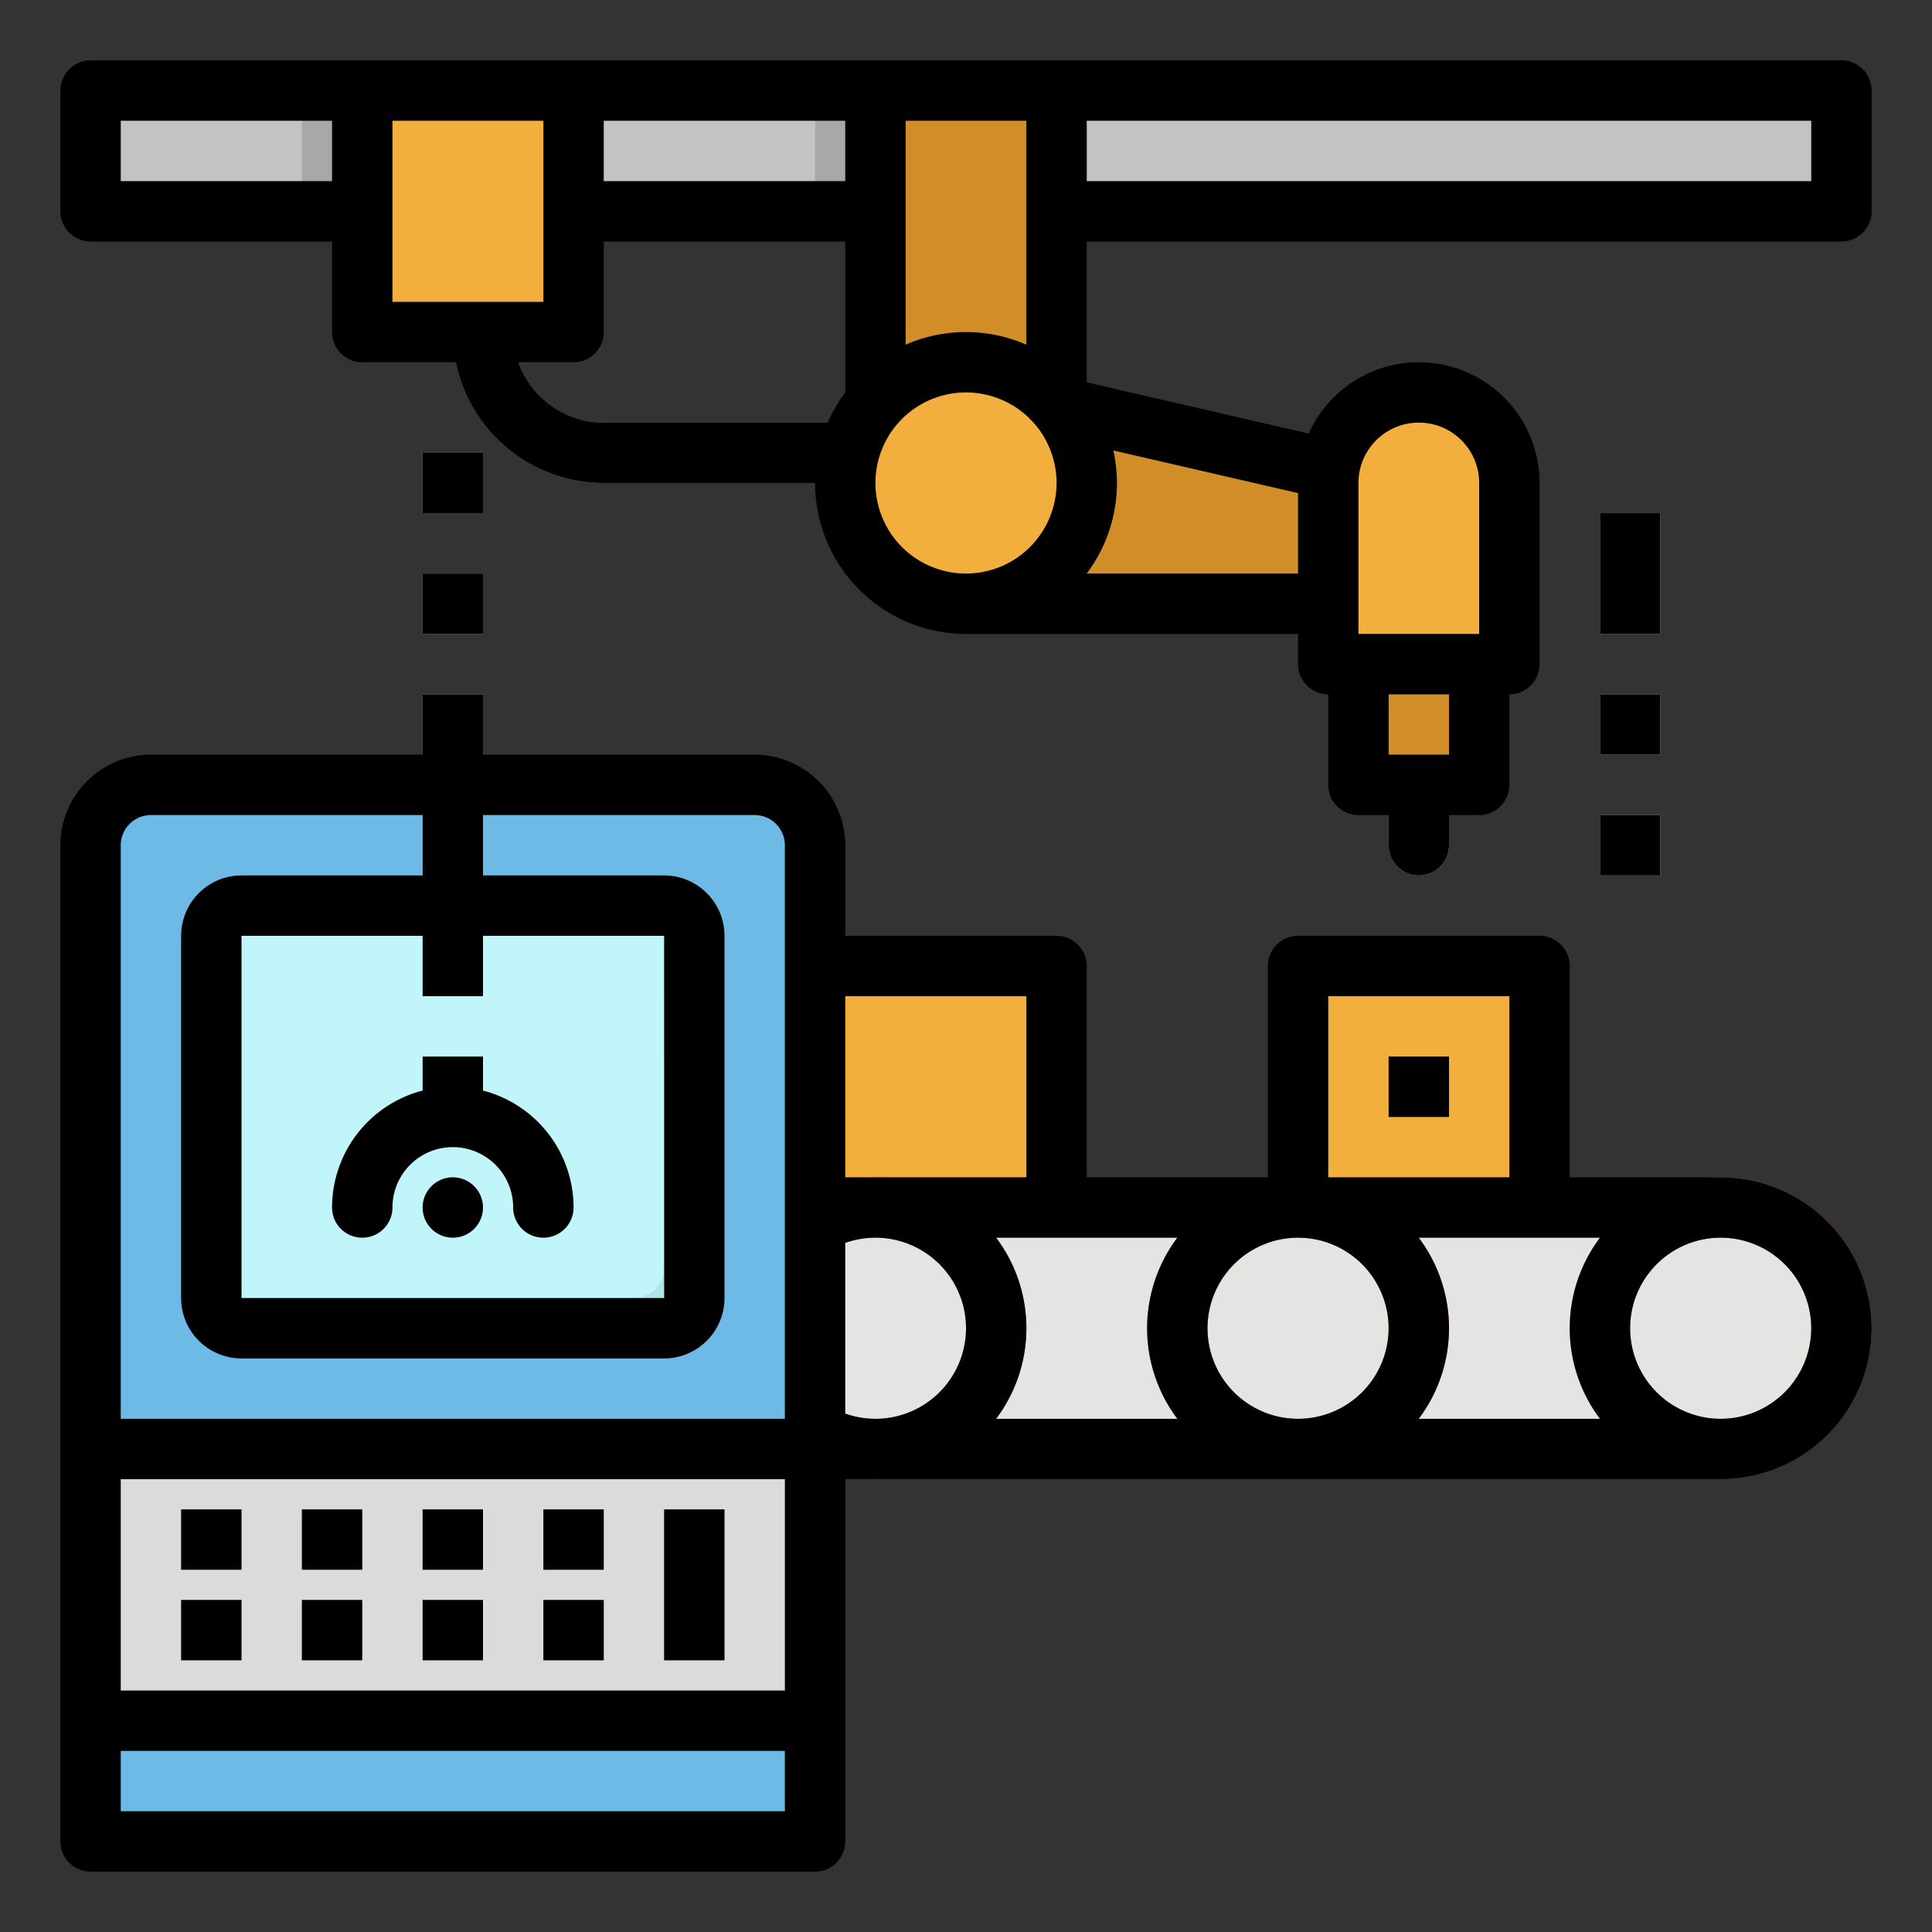 <svg height="512" viewBox="0 0 512 512" width="512" xmlns="http://www.w3.org/2000/svg"><rect x="0" y="0" width="512" height="512" fill="#333333" stroke="none"/><g id="filled_outline" data-name="filled outline"><path d="m240 128h-80a40.045 40.045 0 0 1 -40-40 8 8 0 0 1 16 0 24.028 24.028 0 0 0 24 24h80a8 8 0 0 1 0 16z" fill="#f55648"/><path d="m264 104 104 24-16 32h-96z" fill="#d18d28"/><path d="m344 256h64v72h-64z" fill="#f3af3e"/><path d="m344 312h64v8h-64z" fill="#c38325"/><path d="m368 280h16v16h-16z" fill="#c38325"/><path d="m212 256h68v72h-68z" fill="#f3af3e"/><path d="m216 312h64v8h-64z" fill="#c38325"/><path d="m488 352a31.131 31.131 0 0 1 -.25 4 31.991 31.991 0 0 1 -31.75 28h-240v-64h240a32 32 0 0 1 32 32z" fill="#4799cf"/><path d="m487.75 356a31.991 31.991 0 0 1 -31.75 28h-240v-56h240a32 32 0 0 1 31.75 28z" fill="#e4e4e2"/><circle cx="456" cy="352" fill="#e4e4e2" r="32"/><circle cx="344" cy="352" fill="#e4e4e2" r="32"/><circle cx="232" cy="352" fill="#e4e4e2" r="32"/><path d="m456 392a40 40 0 1 1 40-40 40.045 40.045 0 0 1 -40 40zm0-64a24 24 0 1 0 24 24 24.028 24.028 0 0 0 -24-24z" fill="#f55648"/><path d="m344 392a40 40 0 1 1 40-40 40.045 40.045 0 0 1 -40 40zm0-64a24 24 0 1 0 24 24 24.028 24.028 0 0 0 -24-24z" fill="#f55648"/><path d="m232 392a40 40 0 1 1 40-40 40.045 40.045 0 0 1 -40 40zm0-64a24 24 0 1 0 24 24 24.028 24.028 0 0 0 -24-24z" fill="#f55648"/><path d="m40 208h160a16 16 0 0 1 16 16v264a0 0 0 0 1 0 0h-192a0 0 0 0 1 0 0v-264a16 16 0 0 1 16-16z" fill="#6cbae5"/><rect fill="#b3e4e8" height="112" rx="8" width="128" x="56" y="240"/><path d="m176 240v96a8 8 0 0 1 -8 8h-112v-96a8 8 0 0 1 8-8z" fill="#c0f5f9"/><path d="m24 384h192v72h-192z" fill="#dbdbdb"/><g fill="#c3c3c3"><path d="m48 400h16v16h-16z"/><path d="m48 424h16v16h-16z"/><path d="m80 400h16v16h-16z"/><path d="m80 424h16v16h-16z"/><path d="m112 400h16v16h-16z"/><path d="m112 424h16v16h-16z"/><path d="m144 400h16v16h-16z"/><path d="m144 424h16v16h-16z"/><path d="m176 400h16v40h-16z"/></g><circle cx="120" cy="320" fill="#b3e4e8" r="8"/><path d="m128 289.013v-9.013h-16v9.013a32.056 32.056 0 0 0 -24 30.987 8 8 0 0 0 16 0 16 16 0 0 1 32 0 8 8 0 0 0 16 0 32.056 32.056 0 0 0 -24-30.987z" fill="#b3e4e8"/><path d="m112 184h16v80h-16z" fill="#b3e4e8"/><path d="m24 24h464v32h-464z" fill="#c3c3c3"/><path d="m232 24h48v96h-48z" fill="#d18d28"/><circle cx="256" cy="128" fill="#f3af3e" r="32"/><path d="m376 232a8 8 0 0 1 -8-8v-16a8 8 0 0 1 16 0v16a8 8 0 0 1 -8 8z" fill="#c3c3c3"/><path d="m96 24h56v64h-56z" fill="#f3af3e"/><path d="m112 152h16v16h-16z" fill="#b3e4e8"/><path d="m112 120h16v16h-16z" fill="#b3e4e8"/><path d="m424 216h16v16h-16z" fill="#c0f5f9"/><path d="m424 184h16v16h-16z" fill="#c0f5f9"/><path d="m424 136h16v32h-16z" fill="#c0f5f9"/><path d="m376 104a24 24 0 0 1 24 24v48a0 0 0 0 1 0 0h-48a0 0 0 0 1 0 0v-48a24 24 0 0 1 24-24z" fill="#f3af3e"/><path d="m360 176h32v32h-32z" fill="#d18d28"/><path d="m360 176h32v8h-32z" fill="#c38325"/><path d="m216 24h16v32h-16z" fill="#a8a8a8"/><path d="m80 24h16v32h-16z" fill="#a8a8a8"/><path d="m24 456h192v8h-192z" fill="#4799cf"/><path d="m48 400h16v16h-16z"/><path d="m48 424h16v16h-16z"/><path d="m80 400h16v16h-16z"/><path d="m80 424h16v16h-16z"/><path d="m112 400h16v16h-16z"/><path d="m112 424h16v16h-16z"/><path d="m144 400h16v16h-16z"/><path d="m144 424h16v16h-16z"/><path d="m176 400h16v40h-16z"/><circle cx="120" cy="320" r="8"/><path d="m112 289.013a32.056 32.056 0 0 0 -24 30.987 8 8 0 0 0 16 0 16 16 0 0 1 32 0 8 8 0 0 0 16 0 32.056 32.056 0 0 0 -24-30.987v-9.013h-16z"/><path d="m456 312h-40v-56a8 8 0 0 0 -8-8h-64a8 8 0 0 0 -8 8v56h-48v-56a8 8 0 0 0 -8-8h-56v-24a24.027 24.027 0 0 0 -24-24h-72v-16h-16v16h-72a24.027 24.027 0 0 0 -24 24v264a8 8 0 0 0 8 8h192a8 8 0 0 0 8-8v-96h232a40 40 0 0 0 0-80zm-328-48v-16h48l.01 96h-112.01v-96h48v16zm80 216h-176v-16h176zm0-32h-176v-56h176zm0-128v56h-176v-152a8.009 8.009 0 0 1 8-8h72v16h-48a16.019 16.019 0 0 0 -16 16v96a16.019 16.019 0 0 0 16 16h112a16.019 16.019 0 0 0 16-16v-96a16.019 16.019 0 0 0 -16-16h-48v-16h72a8.009 8.009 0 0 1 8 8zm144-56h48v48h-48zm-128 0h48v48h-48zm8 112a24.07 24.07 0 0 1 -8-1.377v-45.246a24 24 0 1 1 8 46.623zm80.022 0h-48.044a39.912 39.912 0 0 0 0-48h48.044a39.912 39.912 0 0 0 0 48zm31.978 0a24 24 0 1 1 24-24 24.028 24.028 0 0 1 -24 24zm80.022 0h-48.044a39.912 39.912 0 0 0 0-48h48.044a39.912 39.912 0 0 0 0 48zm31.978 0a24 24 0 1 1 24-24 24.028 24.028 0 0 1 -24 24z"/><path d="m488 16h-464a8 8 0 0 0 -8 8v32a8 8 0 0 0 8 8h64v24a8 8 0 0 0 8 8h24.805a40.067 40.067 0 0 0 39.195 32h56a40.045 40.045 0 0 0 40 40h88v8a8 8 0 0 0 8 8v24a8 8 0 0 0 8 8h8v8a8 8 0 0 0 16 0v-8h8a8 8 0 0 0 8-8v-24a8 8 0 0 0 8-8v-48a31.993 31.993 0 0 0 -61.184-13.1l-58.816-13.572v-37.328h200a8 8 0 0 0 8-8v-32a8 8 0 0 0 -8-8zm-400 32h-56v-16h56zm72-16h64v16h-64zm-56 48v-48h40v48zm115.35 32h-59.35a24.038 24.038 0 0 1 -22.624-16h14.624a8 8 0 0 0 8-8v-24h64v40.026a40.018 40.018 0 0 0 -4.65 7.974zm164.65 88h-16v-16h16zm-24-72a16 16 0 0 1 32 0v40h-32zm-120-96h32v59.35a39.884 39.884 0 0 0 -32 0zm16 120a24 24 0 1 1 24-24 24.028 24.028 0 0 1 -24 24zm39.053-32.624 48.947 11.294v21.33h-56.022a39.87 39.87 0 0 0 7.075-32.624zm184.947-71.376h-192v-16h192z"/><path d="m368 280h16v16h-16z"/><path d="m112 152h16v16h-16z"/><path d="m112 120h16v16h-16z"/><path d="m424 216h16v16h-16z"/><path d="m424 184h16v16h-16z"/><path d="m424 136h16v32h-16z"/></g></svg>